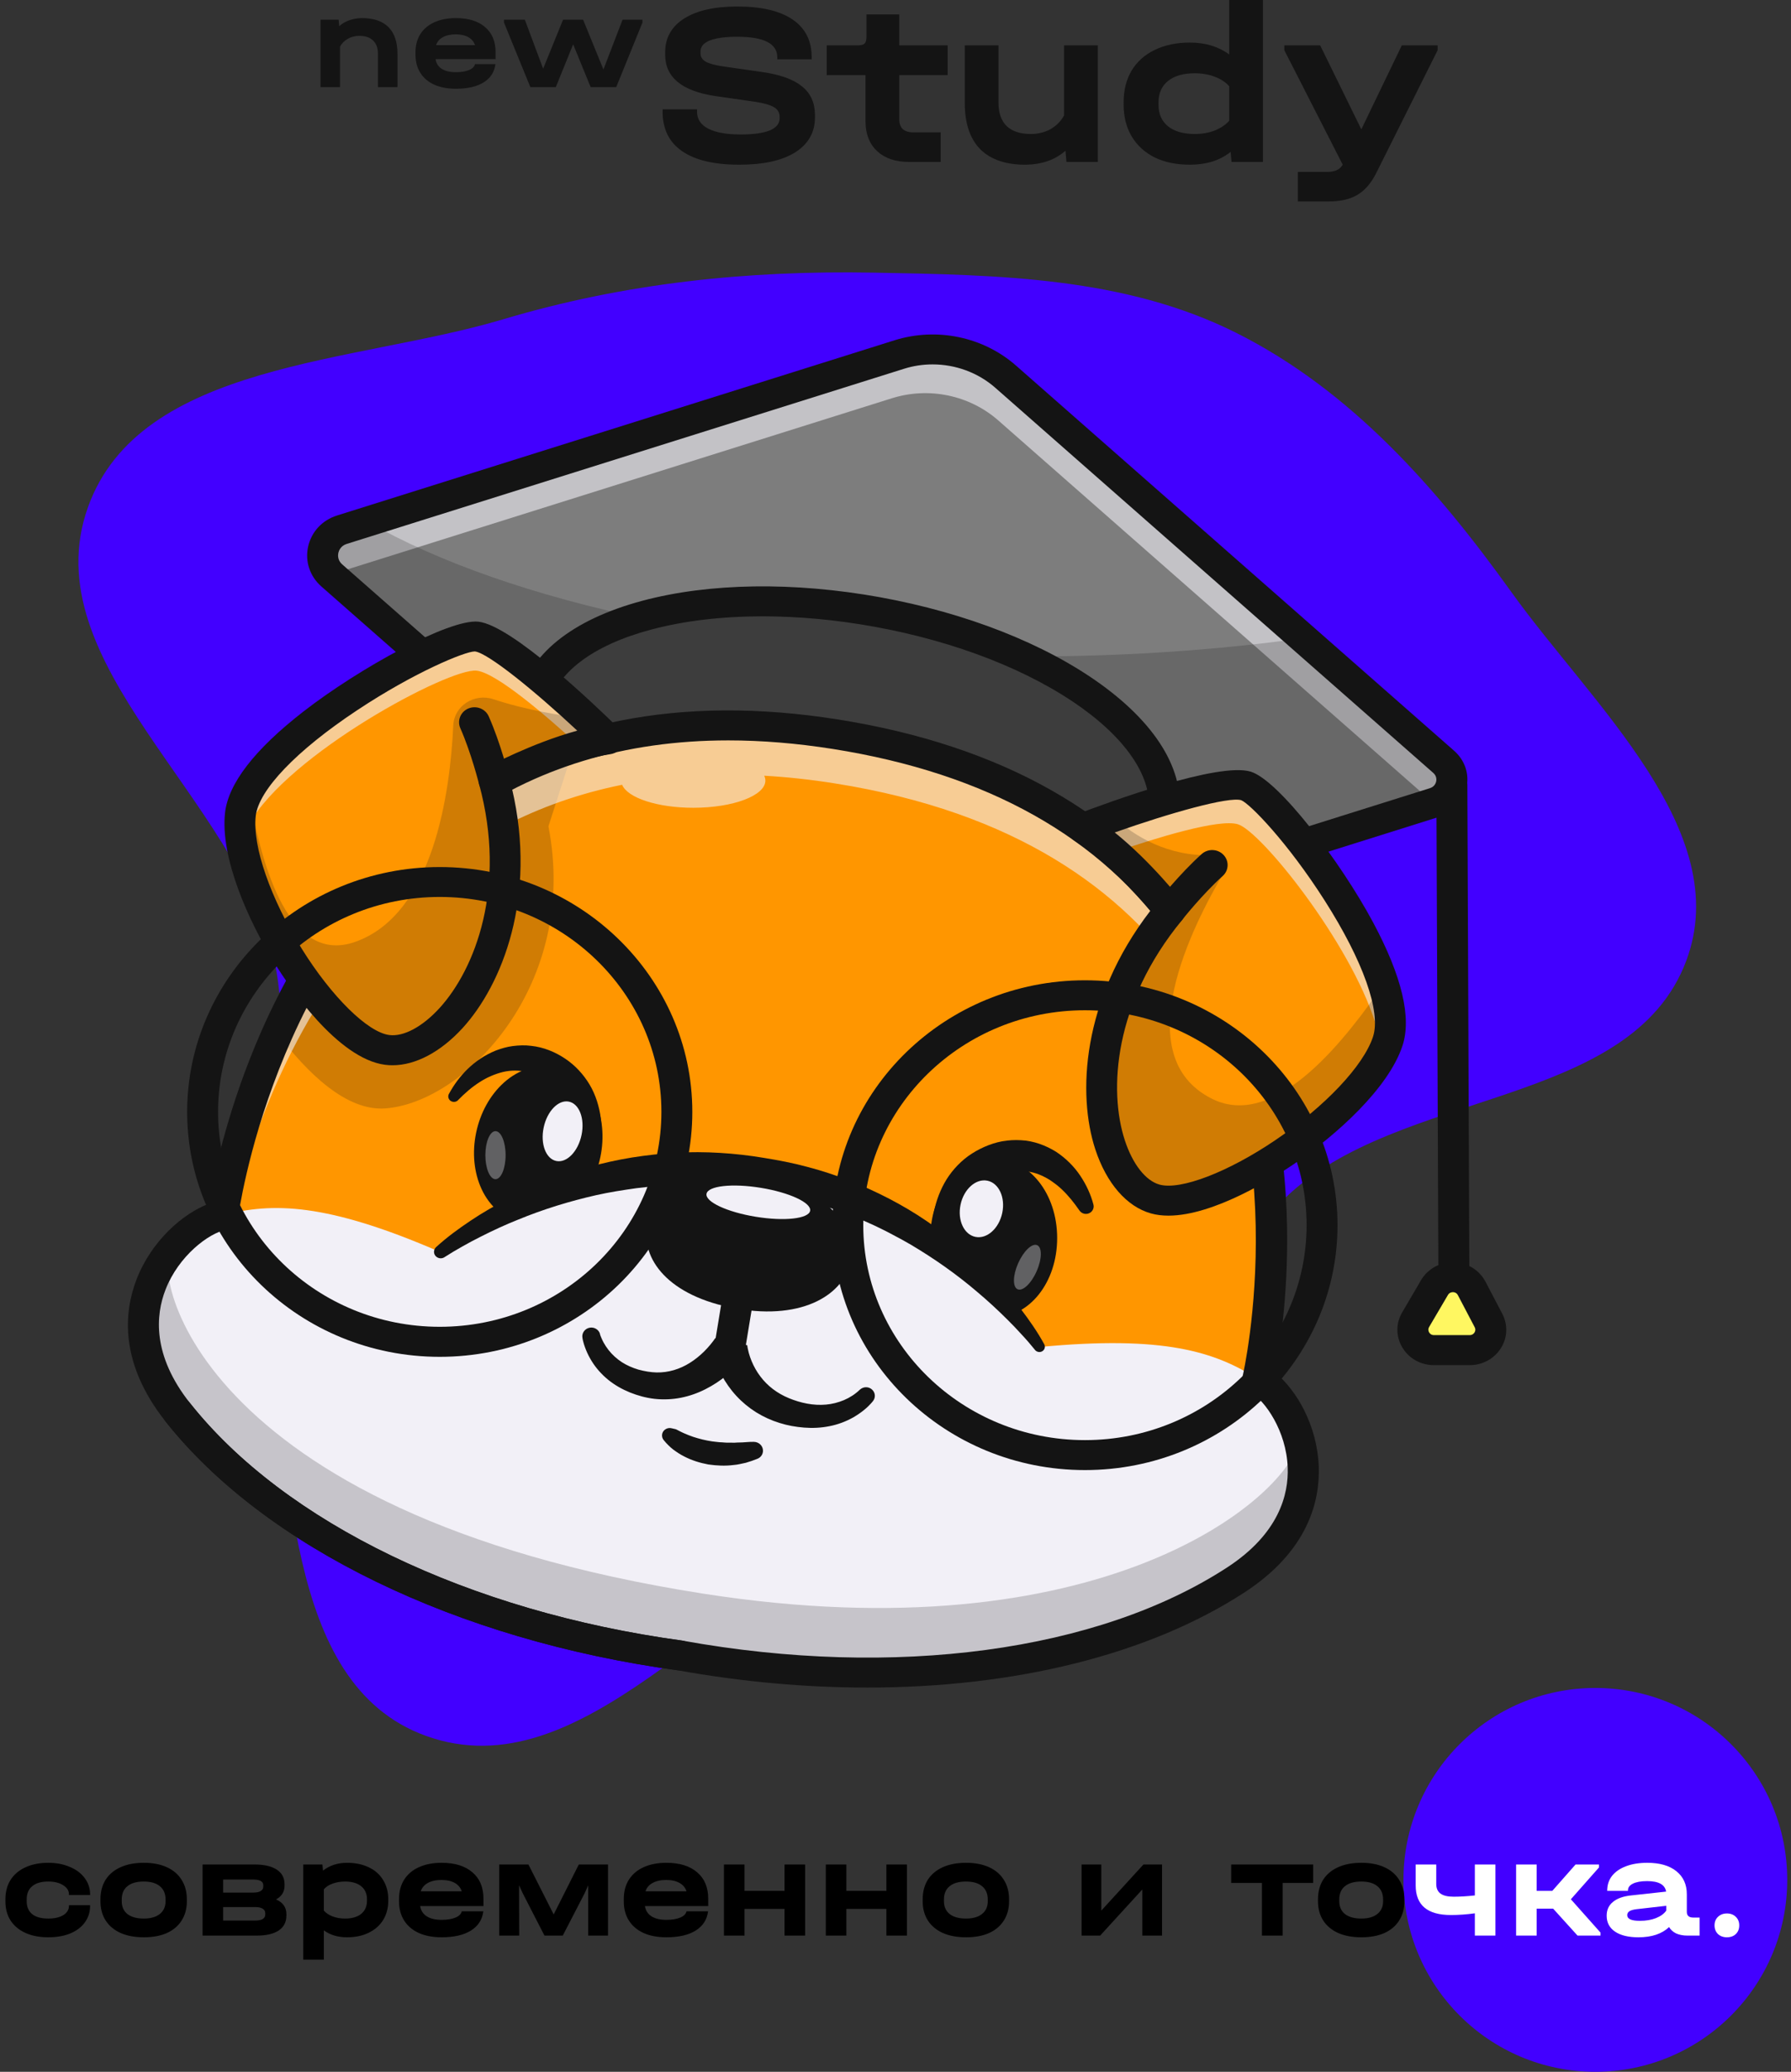 <svg width="434" height="502" viewBox="0 0 434 502" fill="none" xmlns="http://www.w3.org/2000/svg">
<rect x="0" y="0" width="434" height="502" fill="#333333" stroke="none"/>
<circle cx="386.588" cy="455.5" r="46.5" fill="#4200FF"/>
<path d="M11.69 469.413C9.581 469.413 7.736 469.057 6.154 468.347C4.596 467.636 3.392 466.628 2.544 465.321C1.719 464.015 1.307 462.467 1.307 460.679V460.232C1.307 458.422 1.719 456.852 2.544 455.522C3.392 454.193 4.596 453.173 6.154 452.462C7.736 451.729 9.581 451.362 11.69 451.362C13.638 451.362 15.38 451.694 16.916 452.359C18.475 453.001 19.678 453.906 20.526 455.075C21.397 456.221 21.833 457.539 21.833 459.029V459.167H16.71V459.029C16.71 458.112 16.24 457.367 15.3 456.794C14.383 456.198 13.18 455.9 11.69 455.9C9.994 455.9 8.699 456.279 7.805 457.035C6.911 457.768 6.464 458.846 6.464 460.267V460.645C6.464 462.02 6.911 463.075 7.805 463.808C8.699 464.519 9.994 464.874 11.69 464.874C13.203 464.874 14.418 464.599 15.335 464.049C16.251 463.476 16.71 462.719 16.71 461.78V461.642H21.833V461.78C21.833 463.293 21.409 464.633 20.561 465.802C19.735 466.949 18.555 467.842 17.019 468.484C15.506 469.103 13.73 469.413 11.69 469.413ZM34.861 469.413C32.706 469.413 30.838 469.069 29.257 468.381C27.675 467.671 26.46 466.662 25.612 465.355C24.764 464.026 24.34 462.467 24.34 460.679V460.232C24.34 458.399 24.753 456.817 25.578 455.488C26.426 454.158 27.641 453.138 29.222 452.428C30.804 451.717 32.684 451.362 34.861 451.362C37.016 451.362 38.872 451.717 40.431 452.428C41.99 453.138 43.181 454.158 44.007 455.488C44.855 456.817 45.279 458.399 45.279 460.232V460.679C45.279 462.467 44.855 464.026 44.007 465.355C43.181 466.662 41.99 467.671 40.431 468.381C38.872 469.069 37.016 469.413 34.861 469.413ZM34.827 464.874C36.5 464.874 37.795 464.507 38.712 463.774C39.652 463.04 40.121 461.997 40.121 460.645V460.267C40.121 458.869 39.663 457.791 38.746 457.035C37.829 456.279 36.523 455.9 34.827 455.9C33.108 455.9 31.79 456.279 30.873 457.035C29.956 457.768 29.497 458.846 29.497 460.267V460.645C29.497 461.997 29.956 463.04 30.873 463.774C31.812 464.507 33.13 464.874 34.827 464.874ZM66.891 460.232C68.564 460.966 69.4 462.158 69.4 463.808V464.152C69.4 465.711 68.782 466.914 67.544 467.762C66.306 468.587 64.53 469 62.215 469H49.081V451.774H61.699C64.014 451.774 65.802 452.187 67.062 453.012C68.323 453.837 68.954 455.018 68.954 456.554V456.897C68.954 458.387 68.266 459.499 66.891 460.232ZM54.066 455.419V458.582H61.355C62.157 458.582 62.765 458.456 63.177 458.204C63.59 457.952 63.796 457.597 63.796 457.138V456.794C63.796 455.877 62.983 455.419 61.355 455.419H54.066ZM64.278 463.533C64.278 463.075 64.06 462.719 63.624 462.467C63.212 462.215 62.616 462.089 61.836 462.089H54.066V465.355H61.836C63.464 465.355 64.278 464.863 64.278 463.877V463.533ZM84.08 451.362C86.097 451.362 87.862 451.729 89.375 452.462C90.888 453.173 92.046 454.204 92.848 455.556C93.673 456.886 94.086 458.433 94.086 460.198V460.542C94.086 462.307 93.673 463.866 92.848 465.218C92.023 466.547 90.854 467.579 89.341 468.312C87.851 469.046 86.097 469.413 84.08 469.413C81.88 469.413 80.012 468.851 78.476 467.728V474.845H73.491V451.774H78.132L78.27 453.253C79.897 451.992 81.834 451.362 84.08 451.362ZM88.928 460.198C88.928 458.846 88.458 457.791 87.519 457.035C86.579 456.279 85.272 455.9 83.599 455.9C82.499 455.9 81.49 456.072 80.573 456.416C79.68 456.737 78.98 457.195 78.476 457.791V462.949C79.003 463.545 79.714 464.015 80.608 464.358C81.525 464.702 82.522 464.874 83.599 464.874C85.272 464.874 86.579 464.496 87.519 463.739C88.458 462.983 88.928 461.917 88.928 460.542V460.198ZM117.155 461.848H101.82C101.981 462.926 102.508 463.751 103.402 464.324C104.296 464.897 105.499 465.184 107.012 465.184C108.387 465.184 109.511 465 110.382 464.633C111.253 464.267 111.757 463.762 111.894 463.121H117.121C116.868 465.138 115.86 466.696 114.095 467.797C112.353 468.874 109.992 469.413 107.012 469.413C104.903 469.413 103.07 469.069 101.511 468.381C99.952 467.671 98.76 466.662 97.935 465.355C97.11 464.049 96.697 462.513 96.697 460.748V460.095C96.697 458.307 97.11 456.76 97.935 455.453C98.783 454.124 99.975 453.115 101.511 452.428C103.07 451.717 104.903 451.362 107.012 451.362C110.221 451.362 112.708 452.13 114.473 453.665C116.261 455.178 117.155 457.31 117.155 460.061V461.848ZM106.978 455.522C105.648 455.522 104.548 455.763 103.677 456.244C102.806 456.725 102.233 457.402 101.958 458.273H111.894C111.619 457.402 111.058 456.725 110.21 456.244C109.362 455.763 108.284 455.522 106.978 455.522ZM147.339 451.774V469H142.526V456.829L141.666 458.754L136.371 469H131.936L126.675 458.754L125.781 456.794V458.892L125.816 469H120.968V451.774H128.051L134.171 463.877L140.256 451.774H147.339ZM171.616 461.848H156.281C156.442 462.926 156.969 463.751 157.863 464.324C158.757 464.897 159.96 465.184 161.473 465.184C162.849 465.184 163.972 465 164.843 464.633C165.714 464.267 166.218 463.762 166.356 463.121H171.582C171.329 465.138 170.321 466.696 168.556 467.797C166.814 468.874 164.453 469.413 161.473 469.413C159.364 469.413 157.531 469.069 155.972 468.381C154.413 467.671 153.221 466.662 152.396 465.355C151.571 464.049 151.159 462.513 151.159 460.748V460.095C151.159 458.307 151.571 456.76 152.396 455.453C153.244 454.124 154.436 453.115 155.972 452.428C157.531 451.717 159.364 451.362 161.473 451.362C164.682 451.362 167.169 452.13 168.934 453.665C170.722 455.178 171.616 457.31 171.616 460.061V461.848ZM161.439 455.522C160.109 455.522 159.009 455.763 158.138 456.244C157.267 456.725 156.694 457.402 156.419 458.273H166.356C166.08 457.402 165.519 456.725 164.671 456.244C163.823 455.763 162.745 455.522 161.439 455.522ZM180.414 451.774V458.17H190.11V451.774H195.096V469H190.11V462.536H180.414V469H175.429V451.774H180.414ZM205.093 451.774V458.17H214.789V451.774H219.774V469H214.789V462.536H205.093V469H200.108V451.774H205.093ZM234.104 469.413C231.949 469.413 230.081 469.069 228.5 468.381C226.918 467.671 225.703 466.662 224.855 465.355C224.007 464.026 223.583 462.467 223.583 460.679V460.232C223.583 458.399 223.996 456.817 224.821 455.488C225.669 454.158 226.884 453.138 228.465 452.428C230.047 451.717 231.927 451.362 234.104 451.362C236.259 451.362 238.115 451.717 239.674 452.428C241.233 453.138 242.425 454.158 243.25 455.488C244.098 456.817 244.522 458.399 244.522 460.232V460.679C244.522 462.467 244.098 464.026 243.25 465.355C242.425 466.662 241.233 467.671 239.674 468.381C238.115 469.069 236.259 469.413 234.104 469.413ZM234.07 464.874C235.743 464.874 237.038 464.507 237.955 463.774C238.895 463.04 239.365 461.997 239.365 460.645V460.267C239.365 458.869 238.906 457.791 237.989 457.035C237.072 456.279 235.766 455.9 234.07 455.9C232.351 455.9 231.033 456.279 230.116 457.035C229.199 457.768 228.74 458.846 228.74 460.267V460.645C228.74 461.997 229.199 463.04 230.116 463.774C231.055 464.507 232.373 464.874 234.07 464.874ZM266.869 451.774V462.949L277.081 451.774H281.585V469H276.806V457.826L266.594 469H262.09V451.774H266.869ZM298.339 456.244V451.774H318.212V456.244H310.819V469H305.8V456.244H298.339ZM329.898 469.413C327.743 469.413 325.875 469.069 324.294 468.381C322.712 467.671 321.497 466.662 320.649 465.355C319.801 464.026 319.377 462.467 319.377 460.679V460.232C319.377 458.399 319.789 456.817 320.615 455.488C321.463 454.158 322.678 453.138 324.259 452.428C325.841 451.717 327.72 451.362 329.898 451.362C332.052 451.362 333.909 451.717 335.468 452.428C337.026 453.138 338.218 454.158 339.044 455.488C339.892 456.817 340.316 458.399 340.316 460.232V460.679C340.316 462.467 339.892 464.026 339.044 465.355C338.218 466.662 337.026 467.671 335.468 468.381C333.909 469.069 332.052 469.413 329.898 469.413ZM329.863 464.874C331.537 464.874 332.832 464.507 333.749 463.774C334.688 463.04 335.158 461.997 335.158 460.645V460.267C335.158 458.869 334.7 457.791 333.783 457.035C332.866 456.279 331.56 455.9 329.863 455.9C328.144 455.9 326.826 456.279 325.909 457.035C324.993 457.768 324.534 458.846 324.534 460.267V460.645C324.534 461.997 324.993 463.04 325.909 463.774C326.849 464.507 328.167 464.874 329.863 464.874Z" fill="black"/>
<path d="M362.374 451.774V469H357.389V463.602C355.395 463.877 353.458 464.015 351.578 464.015C345.894 464.015 343.052 461.619 343.052 456.829V451.774H348.037V456.485C348.037 457.539 348.381 458.319 349.068 458.823C349.756 459.327 350.822 459.579 352.266 459.579C353.779 459.579 355.486 459.476 357.389 459.27V451.774H362.374ZM387.843 468.278V469H382.273L376.36 462.467H372.371V469H367.386V451.774H372.371V458.17H376.153L381.792 451.774H387.465V452.496L380.657 460.198L387.843 468.278ZM411.85 464.633V469H408.928C407.873 469 406.956 468.828 406.177 468.484C405.421 468.118 404.848 467.602 404.458 466.937C402.716 468.587 400.24 469.413 397.031 469.413C394.602 469.413 392.711 468.954 391.358 468.037C390.006 467.12 389.33 465.837 389.33 464.186C389.33 462.788 389.834 461.677 390.842 460.851C391.851 460.003 393.318 459.476 395.243 459.27L403.736 458.341C403.461 456.645 401.925 455.797 399.129 455.797C397.662 455.797 396.516 456.003 395.69 456.416C394.888 456.806 394.487 457.356 394.487 458.066V458.17H389.467V458.066C389.467 456.714 389.857 455.534 390.636 454.525C391.438 453.516 392.573 452.737 394.04 452.187C395.507 451.637 397.215 451.362 399.163 451.362C402.189 451.362 404.538 452.038 406.211 453.39C407.908 454.743 408.756 456.611 408.756 458.995V463.258C408.756 464.175 409.283 464.633 410.337 464.633H411.85ZM397.375 465.424C398.842 465.424 400.137 465.206 401.26 464.771C402.406 464.313 403.243 463.705 403.77 462.949V461.78L396.55 462.605C395.793 462.697 395.232 462.857 394.865 463.086C394.498 463.315 394.315 463.636 394.315 464.049C394.315 464.966 395.335 465.424 397.375 465.424ZM418.464 469.413C417.593 469.413 416.871 469.149 416.298 468.622C415.748 468.072 415.473 467.373 415.473 466.524C415.473 465.676 415.748 464.989 416.298 464.462C416.871 463.911 417.593 463.636 418.464 463.636C419.358 463.636 420.08 463.911 420.63 464.462C421.181 464.989 421.456 465.676 421.456 466.524C421.456 467.395 421.181 468.095 420.63 468.622C420.08 469.149 419.358 469.413 418.464 469.413Z" fill="white"/>
<path d="M87.706 4.383C90.533 4.383 92.674 5.112 94.131 6.568C95.587 8.025 96.316 10.188 96.316 13.058V21.113H91.587V13.058C91.587 11.645 91.196 10.569 90.413 9.829C89.652 9.069 88.532 8.688 87.054 8.688C86.032 8.688 85.108 8.927 84.282 9.405C83.456 9.862 82.825 10.493 82.391 11.297V21.113H77.662V4.775H82.064L82.195 6.34C83.63 5.079 85.467 4.427 87.706 4.383Z" fill="#141414"/>
<path d="M120.088 14.33H105.543C105.695 15.352 106.195 16.134 107.043 16.678C107.891 17.221 109.032 17.493 110.467 17.493C111.772 17.493 112.837 17.319 113.663 16.971C114.489 16.624 114.968 16.145 115.098 15.537H120.055C119.816 17.45 118.859 18.928 117.185 19.972C115.533 20.994 113.294 21.505 110.467 21.505C108.467 21.505 106.728 21.178 105.249 20.526C103.771 19.852 102.64 18.896 101.858 17.656C101.075 16.417 100.684 14.96 100.684 13.286V12.667C100.684 10.971 101.075 9.503 101.858 8.264C102.662 7.003 103.793 6.046 105.249 5.394C106.728 4.72 108.467 4.383 110.467 4.383C113.511 4.383 115.87 5.112 117.544 6.568C119.24 8.003 120.088 10.025 120.088 12.634V14.33ZM110.435 8.329C109.174 8.329 108.13 8.558 107.304 9.014C106.478 9.471 105.934 10.112 105.673 10.938H115.098C114.837 10.112 114.305 9.471 113.5 9.014C112.696 8.558 111.674 8.329 110.435 8.329Z" fill="#141414"/>
<path d="M155.683 4.775V5.459L149.324 21.113H143.128L138.888 10.743L134.681 21.113H128.517L122.125 5.459V4.775H127.18L131.616 16.645L136.442 4.775H141.301L146.226 16.841L150.857 4.775H155.683Z" fill="#141414"/>
<path d="M179.164 39.907C173.076 39.907 168.454 38.818 165.298 36.638C162.141 34.459 160.563 31.264 160.563 27.056V26.492H168.905V27.056C168.905 28.86 169.807 30.231 171.611 31.171C173.414 32.11 176.045 32.58 179.502 32.58C182.583 32.58 184.913 32.26 186.491 31.621C188.107 30.945 188.915 29.968 188.915 28.69V28.296C188.915 27.281 188.464 26.511 187.562 25.985C186.66 25.421 185.063 24.97 182.771 24.632L173.358 23.279C165.241 22.077 161.183 18.732 161.183 13.246V12.682C161.183 9.188 162.705 6.463 165.748 4.509C168.83 2.555 173.132 1.578 178.656 1.578C184.518 1.578 188.99 2.63 192.071 4.735C195.153 6.839 196.693 9.883 196.693 13.866V14.373H188.351V13.866C188.351 10.559 185.12 8.906 178.656 8.906C175.763 8.906 173.546 9.206 172.005 9.808C170.502 10.409 169.75 11.292 169.75 12.457V12.908C169.75 13.772 170.164 14.448 170.991 14.937C171.855 15.425 173.32 15.82 175.387 16.121L184.857 17.474C189.178 18.112 192.353 19.277 194.382 20.968C196.449 22.622 197.483 24.933 197.483 27.901V28.465C197.483 32.072 195.886 34.891 192.691 36.92C189.497 38.911 184.988 39.907 179.164 39.907Z" fill="#141414"/>
<path d="M217.914 18.206V28.916C217.914 29.93 218.196 30.72 218.76 31.283C219.361 31.809 220.207 32.072 221.296 32.072H227.948V39.231H220.225C216.994 39.231 214.439 38.367 212.56 36.638C210.681 34.872 209.741 32.486 209.741 29.48V18.206H200.328V10.991H207.881C208.67 10.991 209.215 10.841 209.516 10.54C209.817 10.24 209.967 9.695 209.967 8.906V3.495H217.914V10.991H229.639V18.206H217.914Z" fill="#141414"/>
<path d="M266.025 10.991V39.231H258.415L258.19 36.525C255.71 38.705 252.534 39.832 248.664 39.907C243.817 39.945 240.115 38.705 237.56 36.187C235.042 33.632 233.783 29.874 233.783 24.914V10.991H241.956V24.914C241.956 27.356 242.614 29.235 243.929 30.55C245.282 31.828 247.236 32.467 249.791 32.467C251.557 32.467 253.154 32.072 254.582 31.283C256.01 30.456 257.1 29.348 257.852 27.958V10.991H266.025Z" fill="#141414"/>
<path d="M306.041 0V39.231H298.432L298.206 36.807C295.613 38.874 292.325 39.907 288.342 39.907C285.073 39.907 282.236 39.325 279.831 38.16C277.426 36.957 275.566 35.266 274.251 33.087C272.936 30.87 272.278 28.296 272.278 25.365V24.801C272.278 21.87 272.917 19.315 274.194 17.135C275.51 14.956 277.37 13.284 279.775 12.119C282.217 10.916 285.073 10.315 288.342 10.315C292.062 10.315 295.238 11.273 297.868 13.19V0H306.041ZM289.526 32.467C291.292 32.467 292.908 32.185 294.373 31.621C295.839 31.02 297.004 30.231 297.868 29.254V20.912C297.041 19.935 295.877 19.165 294.373 18.601C292.908 18.037 291.292 17.755 289.526 17.755C286.745 17.755 284.585 18.375 283.044 19.615C281.503 20.855 280.733 22.584 280.733 24.801V25.365C280.733 27.619 281.503 29.367 283.044 30.607C284.585 31.847 286.745 32.467 289.526 32.467Z" fill="#141414"/>
<path d="M348.37 10.991V12.175L333.433 42.049C332.231 44.417 330.746 46.126 328.98 47.178C327.214 48.268 324.847 48.813 321.878 48.813H314.494V41.655H321.483C322.498 41.655 323.287 41.523 323.851 41.26C324.452 41.035 324.959 40.584 325.373 39.907L311.225 12.175V10.991H319.905L329.882 31.34L339.69 10.991H348.37Z" fill="#141414"/>
<path fill-rule="evenodd" clip-rule="evenodd" d="M211.661 66.064C180.986 65.501 151.294 68.595 121.899 77.376C86.017 88.095 33.881 87.668 21.305 122.928C7.775 160.866 57.852 193.44 66.474 232.783C72.661 261.013 58.508 289.607 64.052 317.969C71.197 354.521 68.153 407.906 103.183 420.594C141.157 434.348 173.715 385.265 211.661 371.432C234.78 363.005 263.316 370.789 282.403 355.262C301.111 340.043 294.06 307.118 311.367 290.325C338.865 263.641 395.195 268.664 408.623 232.783C420.362 201.415 385.817 170.763 366.3 143.54C348.177 118.262 327.353 94.571 299.539 80.637C272.534 67.106 241.863 66.618 211.661 66.064Z" fill="#4200FF"/>
<g clip-path="url(#clip0_81_1049)">
<path d="M196.861 241.789L80.4 139.405C76.562 136.028 77.915 129.881 82.852 128.324L217.894 85.885C226.872 83.066 236.729 85.115 243.712 91.262L349.858 184.564C353.274 187.564 352.056 193.007 347.678 194.384L196.861 241.789Z" fill="#7D7D7D"/>
<g opacity="0.6">
<path d="M347.677 194.4L347.305 194.515L241.92 101.884C234.92 95.737 225.08 93.688 216.102 96.507L81.077 138.946C80.773 139.045 80.502 139.143 80.248 139.274C76.596 135.865 78 129.865 82.852 128.341L217.894 85.902C226.872 83.082 236.729 85.132 243.712 91.278L349.842 184.581C353.257 187.581 352.057 193.023 347.677 194.4Z" fill="#F2F0F7"/>
</g>
<g opacity="0.2">
<path d="M347.679 194.4L196.862 241.789L80.402 139.405C76.547 136.028 77.916 129.881 82.853 128.324L89.042 126.39C123.296 146.06 182.389 159.059 249.529 159.059C272.811 159.059 295.129 157.502 315.773 154.633L349.843 184.581C353.258 187.581 352.057 193.023 347.679 194.4Z" fill="#141414"/>
</g>
<path d="M196.861 245.428C195.948 245.428 195.035 245.1 194.341 244.494L77.881 142.11C75.075 139.635 73.874 136.028 74.669 132.438C75.464 128.849 78.084 126.029 81.703 124.898L216.744 82.46C226.973 79.247 238.268 81.591 246.231 88.606L352.378 181.926C354.982 184.221 356.098 187.564 355.354 190.892C354.61 194.219 352.175 196.842 348.844 197.891L198.028 245.28C197.639 245.379 197.25 245.428 196.861 245.428ZM225.993 88.295C223.66 88.295 221.326 88.639 219.044 89.361L84.002 131.799C82.514 132.275 82.108 133.471 81.99 133.963C81.888 134.455 81.753 135.717 82.903 136.733L197.757 237.707L346.511 190.974C347.61 190.63 347.931 189.728 348.016 189.368C348.1 189.007 348.185 188.056 347.339 187.302L241.193 93.967C236.983 90.262 231.521 88.295 225.993 88.295Z" fill="#141414"/>
<path d="M281.825 198.226C285.678 178.293 254.679 155.936 212.588 148.288C170.497 140.641 133.252 150.6 129.399 170.532C125.546 190.464 156.544 212.821 198.636 220.469C240.727 228.116 277.972 218.158 281.825 198.226Z" fill="#3D3D3D"/>
<path d="M226.602 226.725C217.573 226.725 207.92 225.856 197.944 224.053C153.138 215.906 121.419 192.105 125.714 169.861C127.862 158.78 138.497 150.158 155.658 145.568C171.906 141.224 192.364 140.929 213.279 144.716C234.177 148.519 253.147 155.977 266.674 165.73C280.961 176.041 287.656 187.81 285.509 198.891C282.178 216.201 258.186 226.725 226.602 226.725ZM184.79 149.339C174.949 149.339 165.735 150.42 157.67 152.584C143.619 156.338 134.658 163.14 133.103 171.221C129.688 188.859 160.02 209.775 199.347 216.922C238.657 224.069 274.755 215.201 278.171 197.579C279.726 189.499 273.927 180.024 262.227 171.582C249.58 162.469 231.725 155.469 211.91 151.863C202.644 150.174 193.48 149.339 184.79 149.339Z" fill="#141414"/>
<path d="M299.491 382.809C272.54 400.381 224.421 411.888 164.77 401.118C104.697 392.922 62.868 367.171 43.069 342.19C23.287 317.224 43.677 296.423 53.974 294.44C53.974 294.44 56.544 274.146 67.162 250.329C78.862 224.07 100.352 193.548 138.97 181.287C156.384 175.746 177.299 173.927 202.39 177.893C336.823 199.186 304.817 334.174 304.817 334.174C313.947 339.223 326.442 365.236 299.491 382.809Z" fill="#FF9600"/>
<g opacity="0.2">
<path d="M132.899 200.219C140.356 238.56 112.745 267.147 93.352 268.573C83.951 269.262 74.466 260.033 67.179 250.346C78.879 224.086 100.369 193.564 138.986 181.303L132.899 200.219Z" fill="#141414"/>
</g>
<path d="M240.805 315.618C247.22 315.618 252.42 308.617 252.42 299.98C252.42 291.344 247.22 284.342 240.805 284.342C234.39 284.342 229.189 291.344 229.189 299.98C229.189 308.617 234.39 315.618 240.805 315.618Z" fill="#141414"/>
<path d="M240.805 319.24C232.199 319.24 225.436 310.782 225.436 299.98C225.436 289.178 232.182 280.72 240.805 280.72C249.411 280.72 256.174 289.178 256.174 299.98C256.174 310.782 249.411 319.24 240.805 319.24ZM240.805 287.981C236.544 287.981 232.943 293.472 232.943 299.98C232.943 306.488 236.544 311.979 240.805 311.979C245.066 311.979 248.667 306.488 248.667 299.98C248.667 293.489 245.066 287.981 240.805 287.981Z" fill="#141414"/>
<path d="M226.281 306.176C225.385 301.21 225.385 295.866 227.126 290.588C227.566 289.276 228.124 287.981 228.817 286.719C229.493 285.473 230.389 284.211 231.353 283.113C232.333 281.998 233.433 280.982 234.633 280.113C235.85 279.244 237.152 278.507 238.522 277.9C239.892 277.294 241.346 276.818 242.833 276.54C244.338 276.277 245.894 276.179 247.415 276.277C250.509 276.425 253.451 277.556 255.886 279.064C258.304 280.654 260.282 282.654 261.753 284.85C263.241 287.063 264.323 289.423 264.965 291.866C265.219 292.833 264.611 293.833 263.613 294.079C262.818 294.276 262.024 293.948 261.584 293.325L261.55 293.276C260.265 291.423 258.912 289.719 257.374 288.26C257.002 287.883 256.596 287.555 256.208 287.227C255.785 286.932 255.396 286.588 254.973 286.309C254.162 285.703 253.282 285.26 252.42 284.85C248.92 283.26 245.302 283.441 242.038 285.08C240.432 285.883 238.995 287.047 237.846 288.391C237.254 289.079 236.798 289.768 236.341 290.588C235.884 291.391 235.496 292.26 235.174 293.161C233.872 296.8 233.568 301.029 233.703 305.34V305.406C233.771 307.422 232.131 309.094 230.068 309.159C228.208 309.242 226.602 307.93 226.281 306.176Z" fill="#141414"/>
<path d="M141.833 279.626C143.606 271.162 139.947 263.297 133.66 262.059C127.373 260.822 120.84 266.68 119.067 275.143C117.294 283.607 120.954 291.472 127.24 292.71C133.527 293.947 140.061 288.089 141.833 279.626Z" fill="#141414"/>
<path d="M128.978 296.505C128.15 296.505 127.321 296.423 126.476 296.259C122.283 295.44 118.715 292.473 116.703 288.129C114.843 284.129 114.37 279.261 115.384 274.425C116.399 269.59 118.783 265.295 122.114 262.311C125.732 259.082 130.195 257.689 134.389 258.525C138.581 259.344 142.149 262.311 144.161 266.655C146.021 270.655 146.494 275.523 145.48 280.359C143.502 289.883 136.519 296.505 128.978 296.505ZM131.954 265.54C129.891 265.54 128.132 266.803 127.203 267.639C125.056 269.573 123.416 272.573 122.722 275.867C122.029 279.162 122.334 282.556 123.534 285.145C124.126 286.441 125.512 288.67 127.964 289.145C132.14 289.965 136.806 285.276 138.142 278.9C138.835 275.605 138.531 272.212 137.331 269.623C136.739 268.327 135.352 266.098 132.884 265.623C132.579 265.573 132.258 265.54 131.954 265.54Z" fill="#141414"/>
<path d="M136.264 284.031C137.329 279.851 137.954 275.655 137.498 271.786C137.362 270.819 137.21 269.885 136.94 268.983C136.686 268.065 136.365 267.278 135.942 266.459C135.536 265.655 135.029 264.885 134.454 264.164C133.863 263.459 133.203 262.803 132.493 262.214C129.619 259.803 125.831 258.837 121.909 259.738C119.964 260.214 117.986 261.049 116.16 262.246C114.317 263.426 112.627 264.901 111.02 266.541L111.003 266.573C110.479 267.115 109.617 267.131 109.059 266.639C108.603 266.213 108.501 265.557 108.789 265.049C111.139 260.705 114.858 256.705 120.116 254.558C121.435 254.066 122.822 253.64 124.276 253.46C125.73 253.28 127.218 253.214 128.706 253.411C131.698 253.723 134.522 254.886 136.94 256.509C139.374 258.132 141.386 260.312 142.874 262.804C143.619 264.033 144.21 265.426 144.65 266.754C145.073 268.098 145.394 269.459 145.563 270.819C146.273 276.278 145.225 281.539 143.382 286.244C142.638 288.129 140.474 289.063 138.546 288.358C136.754 287.703 135.79 285.851 136.23 284.096L136.264 284.031Z" fill="#141414"/>
<path d="M140.919 275.024C141.752 271.049 140.372 267.422 137.837 266.924C135.302 266.425 132.572 269.242 131.74 273.217C130.907 277.192 132.287 280.818 134.822 281.317C137.357 281.816 140.087 278.998 140.919 275.024Z" fill="#F2F0F7"/>
<g opacity="0.35">
<path d="M120.067 285.72C121.421 285.72 122.518 283.114 122.518 279.9C122.518 276.687 121.421 274.081 120.067 274.081C118.713 274.081 117.615 276.687 117.615 279.9C117.615 283.114 118.713 285.72 120.067 285.72Z" fill="#F2F0F7"/>
</g>
<g opacity="0.35">
<path d="M246.705 306.127C245.403 309.077 245.369 311.897 246.621 312.406C247.872 312.913 249.935 310.946 251.219 307.979C252.521 305.029 252.555 302.21 251.304 301.701C250.053 301.193 248.007 303.177 246.705 306.127Z" fill="#F2F0F7"/>
</g>
<path d="M242.869 293.888C243.657 290.126 242.033 286.632 239.242 286.082C236.451 285.532 233.55 288.137 232.762 291.898C231.974 295.66 233.598 299.155 236.389 299.705C239.18 300.254 242.082 297.65 242.869 293.888Z" fill="#F2F0F7"/>
<g opacity="0.6">
<path d="M308.013 307.061C306.761 265.459 289.651 203.661 202.34 189.827C196.388 188.876 190.673 188.269 185.179 187.958C185.365 188.335 185.466 188.728 185.466 189.138C185.466 192.777 177.654 195.727 168 195.727C159.292 195.727 152.056 193.318 150.754 190.154C66.486 207.153 53.941 306.389 53.941 306.389C47.786 307.57 38.064 315.454 35.41 326.912C31.555 309.209 45.893 296.014 53.991 294.456C53.991 294.456 71.356 157.157 202.39 177.91C298.528 193.121 309.552 266.492 308.013 307.061Z" fill="#F2F0F7"/>
</g>
<path d="M306.609 335.387C306 334.895 305.408 334.485 304.817 334.158C304.817 334.158 307.403 323.208 308.029 307.045C308.367 318.503 307.521 328.42 306.609 335.387Z" fill="#FFCF69"/>
<path d="M304.817 334.173C294.554 327.551 282.093 323.502 251.913 326.387C251.913 326.387 229.611 291.128 184.417 284.539C139.426 276.835 106.709 303.39 106.709 303.39C79.031 291.342 65.894 291.342 53.991 294.456C43.846 297.111 23.303 317.224 43.086 342.205C62.867 367.187 104.714 392.939 164.787 401.135C224.438 411.904 272.54 400.381 299.508 382.824C326.442 365.236 313.558 339.812 304.817 334.173Z" fill="#F2F0F7"/>
<path d="M60.201 268.731C60.182 268.731 60.163 268.748 60.163 268.748C60.182 268.696 60.201 268.626 60.22 268.573C60.201 268.678 60.201 268.731 60.201 268.731Z" fill="#FFCF69"/>
<g opacity="0.2">
<path d="M299.492 382.808C272.541 400.381 224.421 411.888 164.771 401.118C104.698 392.922 62.868 367.171 43.069 342.189C30.033 325.732 34.446 311.077 41.919 302.439C36.137 306.16 45.656 366.646 170.452 386.153C266.2 401.118 311.259 363.728 314.861 349.221C317.515 359.384 315.232 372.547 299.492 382.808Z" fill="#141414"/>
</g>
<path d="M164.787 404.757C164.618 404.757 164.432 404.741 164.263 404.724C110.649 397.414 64.237 374.858 40.109 344.418C38.841 342.828 39.163 340.55 40.803 339.32C42.443 338.091 44.793 338.403 46.061 339.993C69.022 368.973 113.607 390.48 165.311 397.528C167.357 397.807 168.794 399.643 168.507 401.626C168.219 403.446 166.613 404.757 164.787 404.757Z" fill="#141414"/>
<path d="M250.779 327.06C249.782 325.83 248.683 324.535 247.55 323.339C246.434 322.109 245.301 320.912 244.118 319.749C241.768 317.405 239.333 315.159 236.797 313.028C231.775 308.733 226.348 304.931 220.684 301.57C219.264 300.751 217.826 299.947 216.355 299.193C215.645 298.8 214.901 298.423 214.174 298.062C213.431 297.702 212.703 297.324 211.959 296.98C208.984 295.587 205.94 294.357 202.863 293.259C199.769 292.194 196.641 291.194 193.445 290.457C190.284 289.62 187.037 289.079 183.74 288.539C180.444 288.014 177.197 287.571 173.917 287.375C170.637 287.096 167.357 287.112 164.077 287.145C160.797 287.243 157.5 287.49 154.237 287.899C150.973 288.358 147.71 288.866 144.481 289.587C138.039 291.047 131.665 292.997 125.51 295.538C122.416 296.768 119.39 298.177 116.414 299.685C114.926 300.423 113.455 301.226 112.001 302.046C110.547 302.848 109.093 303.734 107.757 304.586L107.69 304.636C106.946 305.111 105.948 304.914 105.441 304.193C105.001 303.554 105.12 302.701 105.678 302.177C108.315 299.767 111.088 297.751 113.996 295.8C116.887 293.85 119.931 292.129 123.025 290.489C129.247 287.276 135.841 284.67 142.688 282.768C146.104 281.818 149.587 281.047 153.104 280.473C156.621 279.916 160.188 279.523 163.756 279.31C170.874 278.916 178.161 279.392 185.11 280.556C188.576 281.113 192.11 281.785 195.559 282.72C199.025 283.605 202.406 284.752 205.737 286.014C212.348 288.653 218.706 291.882 224.522 295.85C227.43 297.833 230.253 299.914 232.925 302.16C235.596 304.406 238.132 306.799 240.55 309.275C242.934 311.782 245.217 314.372 247.313 317.11C249.41 319.863 251.355 322.633 253.045 325.715C253.383 326.338 253.147 327.125 252.487 327.453C251.912 327.748 251.202 327.584 250.813 327.108L250.779 327.06Z" fill="#141414"/>
<path d="M210.167 408.904C195.272 408.904 179.801 407.527 164.178 404.708C110.598 397.381 64.237 374.842 40.109 344.419C28.798 330.141 30.066 317.798 33.11 309.946C36.728 300.636 44.319 294.03 50.643 291.653C51.505 286.408 54.126 273.064 60.399 256.952C67.754 238.035 81.753 211.677 106.641 193.58C132.51 174.762 164.939 168.288 203.015 174.32C242.63 180.598 272.016 197.203 290.36 223.676C307.539 248.477 311.546 277.425 311.884 297.341C312.172 314.209 310.007 327.387 308.993 332.584C314.184 336.796 319.188 345.386 319.56 355.303C319.881 363.679 317.007 375.776 301.604 385.825C278.39 400.938 245.944 408.904 210.167 408.904ZM176.487 179.401C151.345 179.401 129.433 186.073 111.156 199.35C66.198 232.003 57.795 294.259 57.71 294.882C57.508 296.44 56.307 297.702 54.718 297.997C50.643 298.784 43.305 304.242 40.109 312.487C37.725 318.601 36.829 328.338 46.044 339.977C69.005 368.957 113.59 390.464 165.294 397.512C165.345 397.512 165.396 397.528 165.463 397.545C216.795 406.806 266.115 400.167 297.394 379.776C309.939 371.596 312.29 362.089 312.036 355.549C311.715 346.746 306.541 339.304 302.94 337.304C301.503 336.517 300.776 334.895 301.147 333.338C301.283 332.731 315.062 272.343 284.071 227.659C266.926 202.94 239.232 187.384 201.764 181.467C193.023 180.09 184.586 179.401 176.487 179.401Z" fill="#141414"/>
<path d="M182.743 284.867C218.046 290.457 211.436 322.945 178.398 317.06C145.022 311.127 152.8 280.13 182.743 284.867Z" fill="#141414"/>
<path d="M196.313 293.369C196.65 291.431 191.301 288.944 184.367 287.813C177.434 286.683 171.54 287.336 171.204 289.273C170.868 291.21 176.216 293.698 183.15 294.828C190.084 295.959 195.977 295.306 196.313 293.369Z" fill="#F2F0F7"/>
<path d="M336.283 252.313C330.687 269.311 293.743 294.39 279.93 290.538C266.133 286.686 257.967 251.64 283.514 220.693C283.514 220.693 273.302 207.514 262.396 200.694C262.396 200.694 265.44 199.531 269.853 197.99C279.879 194.482 297.04 188.974 301.96 190.482C307.54 192.187 329.013 218.922 335.235 238.543C336.926 243.854 337.484 248.673 336.283 252.313Z" fill="#FF9600"/>
<g opacity="0.6">
<path d="M336.282 252.313C335.928 253.362 335.471 254.444 334.896 255.542C334.71 253.165 334.135 250.542 333.256 247.788C327.034 228.167 305.561 201.432 299.982 199.727C295.4 198.318 280.216 203.006 270.055 206.481C267.637 204.35 265.033 202.334 262.379 200.678C262.379 200.678 265.422 199.515 269.835 197.974C279.862 194.465 297.023 188.958 301.943 190.466C307.523 192.17 328.995 218.906 335.218 238.527C336.925 243.854 337.483 248.673 336.282 252.313Z" fill="#F2F0F7"/>
</g>
<g opacity="0.2">
<path d="M336.283 252.313C330.687 269.311 293.743 294.39 279.93 290.538C266.133 286.686 257.967 251.64 283.514 220.693C283.514 220.693 273.302 207.514 262.396 200.694C262.396 200.694 265.44 199.531 269.853 197.99C274.908 202.629 282.906 207.547 293.794 207.235C296.144 207.169 297.683 209.612 296.499 211.579C289.127 223.987 272.862 255.886 293.743 266.262C309.501 274.081 326.883 250.608 335.218 238.543C336.926 243.855 337.484 248.674 336.283 252.313Z" fill="#141414"/>
</g>
<path d="M283.142 294.554C281.654 294.554 280.234 294.39 278.898 294.014C273.031 292.374 268.128 286.719 265.422 278.507C261.06 265.213 262.075 242.363 278.746 220.692C275.449 216.792 268.009 208.497 260.35 203.71C259.167 202.973 258.508 201.662 258.66 200.301C258.812 198.94 259.708 197.777 261.01 197.285C268.923 194.269 295.315 184.597 303.076 186.974C309.789 189.023 324.802 208.677 332.766 223.561C339.715 236.56 342.099 246.592 339.85 253.395C336.469 263.656 323.94 274.999 313.339 282.195C308.707 285.342 294.183 294.554 283.142 294.554ZM270.123 201.711C279.016 208.874 286.151 218.021 286.507 218.496C287.538 219.824 287.504 221.659 286.439 222.938C269.869 243.035 268.618 264.246 272.575 276.31C274.468 282.08 277.613 286.096 280.978 287.031C286.067 288.441 297.598 284.014 309.045 276.261C321.116 268.082 330.399 258.246 332.715 251.198C334.693 245.166 330.315 232.823 320.998 218.201C312.054 204.169 302.941 194.777 300.776 193.892C297.801 192.974 283.649 196.924 270.123 201.711Z" fill="#141414"/>
<path d="M283.513 224.299C282.719 224.299 281.924 224.053 281.248 223.545C279.608 222.332 279.286 220.054 280.538 218.447C280.757 218.185 285.796 211.792 291.189 206.94C292.711 205.579 295.078 205.661 296.482 207.136C297.885 208.612 297.8 210.907 296.279 212.267C291.359 216.693 286.523 222.807 286.472 222.873C285.745 223.823 284.629 224.299 283.513 224.299Z" fill="#141414"/>
<path d="M119.712 189.122C130.127 227.446 108.029 256.296 93.793 254.394C79.573 252.493 56.258 215.07 58.253 197.318C58.456 195.465 59.166 193.531 60.265 191.547C69.75 174.434 108.858 153.535 115.469 154.24C120.71 154.813 134.541 167.075 142.149 174.156C145.277 177.074 147.356 179.123 147.356 179.123C134.557 181.073 119.712 189.122 119.712 189.122Z" fill="#FF9600"/>
<g opacity="0.6">
<path d="M147.373 179.123C145.056 179.483 142.655 180.041 140.305 180.696C132.477 173.517 120.32 163.026 115.484 162.501C108.873 161.78 69.766 182.68 60.281 199.809C59.469 201.284 58.861 202.727 58.522 204.137C58.133 201.662 58.032 199.367 58.252 197.318C58.455 195.465 59.165 193.531 60.264 191.547C69.749 174.434 108.857 153.535 115.467 154.24C120.709 154.813 134.539 167.075 142.148 174.156C145.293 177.09 147.373 179.123 147.373 179.123Z" fill="#F2F0F7"/>
</g>
<g opacity="0.2">
<path d="M119.712 189.122C130.127 227.446 108.029 256.296 93.793 254.394C79.573 252.493 56.258 215.07 58.253 197.318C58.456 195.466 59.166 193.531 60.265 191.548C63.41 211.119 70.443 233.642 85.981 228.249C105.104 221.61 109.094 191.843 109.838 175.762C110.058 171.025 114.911 167.894 119.543 169.418C127.422 172.025 135.876 173.418 142.166 174.156C145.294 177.074 147.373 179.123 147.373 179.123C134.557 181.073 119.712 189.122 119.712 189.122Z" fill="#141414"/>
</g>
<path d="M95.144 258.115C94.519 258.115 93.893 258.083 93.285 258.001C81.737 256.46 70.037 239.002 66.74 233.692C60.044 222.955 53.332 207.661 54.532 196.941C55.327 189.843 61.701 181.598 73.486 172.435C86.978 161.944 108.891 149.896 115.907 150.634C123.989 151.503 144.075 170.714 150.044 176.582C151.025 177.549 151.379 178.975 150.94 180.27C150.5 181.565 149.351 182.516 147.964 182.729C138.969 184.09 128.706 188.745 124.056 191.023C130.245 217.381 121.639 238.658 112.086 249.116C106.777 254.902 100.707 258.115 95.144 258.115ZM115.045 157.846C112.678 157.846 100.47 162.846 86.471 172.14C71.829 181.86 62.682 191.417 61.971 197.711C61.143 205.055 65.539 217.693 73.147 229.921C80.367 241.511 89.075 250.1 94.316 250.788C97.782 251.247 102.33 248.821 106.49 244.281C115.146 234.806 122.856 214.923 116.11 190.04C115.67 188.434 116.414 186.745 117.902 185.942C118.426 185.663 128.774 180.09 139.882 177.041C129.518 167.353 118.206 158.19 115.079 157.846C115.061 157.846 115.061 157.846 115.045 157.846Z" fill="#141414"/>
<path d="M119.711 192.761C118.021 192.761 116.482 191.646 116.076 189.974C116.059 189.892 114.183 182.417 111.545 176.434C110.733 174.598 111.613 172.451 113.506 171.664C115.4 170.877 117.615 171.73 118.426 173.566C121.334 180.122 123.279 187.942 123.364 188.286C123.854 190.237 122.602 192.203 120.59 192.662C120.303 192.728 119.999 192.761 119.711 192.761Z" fill="#141414"/>
<path d="M106.558 328.765C72.81 328.765 45.352 302.144 45.352 269.426C45.352 236.708 72.81 210.087 106.558 210.087C140.305 210.087 167.764 236.708 167.764 269.426C167.764 302.144 140.305 328.765 106.558 328.765ZM106.558 217.332C76.935 217.332 52.842 240.691 52.842 269.409C52.842 298.128 76.935 321.487 106.558 321.487C136.18 321.487 160.273 298.128 160.273 269.409C160.273 240.691 136.18 217.332 106.558 217.332Z" fill="#141414"/>
<path d="M262.903 356.205C229.155 356.205 201.697 329.584 201.697 296.865C201.697 264.147 229.155 237.527 262.903 237.527C296.651 237.527 324.109 264.147 324.109 296.865C324.109 329.584 296.668 356.205 262.903 356.205ZM262.903 244.788C233.281 244.788 209.187 268.147 209.187 296.865C209.187 325.584 233.281 348.943 262.903 348.943C292.525 348.943 316.619 325.584 316.619 296.865C316.636 268.147 292.525 244.788 262.903 244.788Z" fill="#141414"/>
<path d="M176.843 330.141C176.641 330.141 176.455 330.125 176.252 330.092C174.206 329.781 172.82 327.912 173.141 325.928L174.697 316.47C175.017 314.487 176.945 313.143 178.991 313.454C181.037 313.766 182.423 315.634 182.102 317.618L180.546 327.076C180.242 328.879 178.653 330.141 176.843 330.141Z" fill="#141414"/>
<path d="M145.412 323.372L145.564 323.781L145.767 324.273C145.902 324.601 146.071 324.929 146.24 325.256C146.595 325.912 147.001 326.518 147.458 327.109C148.37 328.273 149.47 329.256 150.687 330.059C151.921 330.846 153.274 331.436 154.711 331.863C156.165 332.256 157.703 332.518 159.107 332.551C161.982 332.6 164.72 331.764 167.172 330.223C168.406 329.453 169.556 328.518 170.605 327.486C171.129 326.961 171.636 326.421 172.109 325.847C172.346 325.568 172.565 325.273 172.785 324.994L173.09 324.568C173.174 324.453 173.309 324.257 173.309 324.24L181.087 325.962C181.07 325.912 181.087 326.027 181.087 326.076L181.121 326.306C181.138 326.453 181.172 326.617 181.206 326.781C181.273 327.109 181.358 327.453 181.442 327.797C181.628 328.469 181.865 329.158 182.136 329.814C182.693 331.141 183.386 332.387 184.266 333.535C185.99 335.829 188.341 337.616 191.164 338.78C194.021 339.96 197.149 340.616 200.159 340.337C201.664 340.206 203.135 339.829 204.538 339.239C205.231 338.944 205.908 338.583 206.533 338.174C206.854 337.977 207.159 337.747 207.446 337.518L207.869 337.173L208.19 336.878L208.41 336.682C209.273 335.911 210.625 335.944 211.419 336.797C212.147 337.551 212.181 338.681 211.555 339.468C211.318 339.78 211.166 339.927 210.98 340.14C210.794 340.337 210.625 340.517 210.439 340.698C210.067 341.058 209.695 341.403 209.289 341.714C208.495 342.353 207.649 342.927 206.77 343.435C204.994 344.435 203.033 345.173 201.004 345.566C198.976 345.976 196.896 346.074 194.85 345.91C192.804 345.747 190.843 345.402 188.882 344.779C186.92 344.173 185.01 343.304 183.234 342.206C181.459 341.091 179.836 339.747 178.416 338.206C176.995 336.665 175.812 334.961 174.831 333.141C174.341 332.239 173.918 331.289 173.546 330.322C173.36 329.83 173.191 329.338 173.039 328.83C172.955 328.568 172.887 328.322 172.819 328.043L172.718 327.633C172.684 327.469 172.65 327.371 172.617 327.109L180.394 328.83C180.14 329.174 180.022 329.322 179.836 329.535L179.329 330.125C178.991 330.502 178.636 330.879 178.28 331.24C177.57 331.961 176.826 332.633 176.049 333.272C174.493 334.551 172.785 335.682 170.925 336.616C169.083 337.551 167.07 338.272 164.974 338.681C162.878 339.091 160.714 339.173 158.617 338.944C156.486 338.698 154.559 338.157 152.665 337.403C150.772 336.633 148.962 335.616 147.373 334.322C145.784 333.026 144.414 331.485 143.366 329.781C142.842 328.928 142.386 328.043 142.014 327.125C141.828 326.666 141.658 326.191 141.506 325.715C141.438 325.47 141.371 325.224 141.304 324.978C141.236 324.716 141.185 324.502 141.134 324.142C140.932 322.994 141.743 321.896 142.926 321.699C143.992 321.519 145.023 322.142 145.361 323.093L145.412 323.372Z" fill="#141414"/>
<path d="M163.755 346.304C163.84 346.32 164.042 346.451 164.195 346.517C164.364 346.615 164.533 346.697 164.702 346.779C165.04 346.959 165.412 347.123 165.767 347.287C166.494 347.598 167.221 347.91 167.982 348.156C169.487 348.648 171.025 349.024 172.581 349.254C173.375 349.319 174.153 349.483 174.965 349.483C175.371 349.5 175.76 349.566 176.166 349.566C176.571 349.566 176.977 349.549 177.383 349.566C177.788 349.598 178.211 349.566 178.617 349.533L179.868 349.5C180.714 349.467 181.559 349.352 182.421 349.369H182.692C183.909 349.385 184.89 350.336 184.89 351.516C184.89 352.401 184.332 353.155 183.537 353.467C182.624 353.844 181.694 354.155 180.73 354.434C179.75 354.631 178.786 354.909 177.772 354.975C175.76 355.237 173.68 355.139 171.634 354.844C169.605 354.467 167.593 353.844 165.75 352.877C164.82 352.418 163.958 351.828 163.13 351.221C162.724 350.893 162.318 350.565 161.963 350.189C161.777 350.008 161.591 349.828 161.405 349.615C161.219 349.402 161.084 349.221 160.83 348.943C160.188 348.156 160.323 347.008 161.134 346.402C161.608 346.041 162.216 345.926 162.758 346.074L163.755 346.304Z" fill="#141414"/>
<path d="M352.31 313.094C350.248 313.094 348.574 311.471 348.557 309.471L348.067 190.204C348.067 188.204 349.724 186.565 351.804 186.548H351.82C353.883 186.548 355.557 188.171 355.574 190.171L356.064 309.439C356.064 311.455 354.39 313.094 352.31 313.094C352.31 313.094 352.328 313.094 352.31 313.094Z" fill="#141414"/>
<path d="M347.61 311.963L343.045 319.733C341.101 323.028 343.569 327.142 347.492 327.142H356.132C359.953 327.142 362.421 323.24 360.68 319.946L356.605 312.176C354.762 308.652 349.622 308.537 347.61 311.963Z" fill="#FFF761"/>
<path d="M356.132 330.78H347.492C344.297 330.78 341.439 329.19 339.833 326.519C338.226 323.846 338.21 320.65 339.799 317.962L344.347 310.192C345.953 307.438 348.997 305.783 352.26 305.849C355.523 305.914 358.465 307.717 359.953 310.536L364.028 318.306C365.431 320.995 365.313 324.125 363.689 326.683C362.067 329.239 359.243 330.78 356.132 330.78ZM350.874 313.766L346.309 321.535C345.97 322.109 346.173 322.601 346.309 322.847C346.461 323.093 346.799 323.502 347.492 323.502H356.132C356.791 323.502 357.146 323.109 357.298 322.879C357.45 322.65 357.654 322.158 357.349 321.585L353.274 313.815C352.953 313.208 352.395 313.094 352.091 313.094C351.77 313.094 351.228 313.175 350.874 313.766Z" fill="#141414"/>
</g>
<defs>
<clipPath id="clip0_81_1049">
<rect width="334" height="327.86" fill="white" transform="translate(31 81.044)"/>
</clipPath>
</defs>
</svg>

